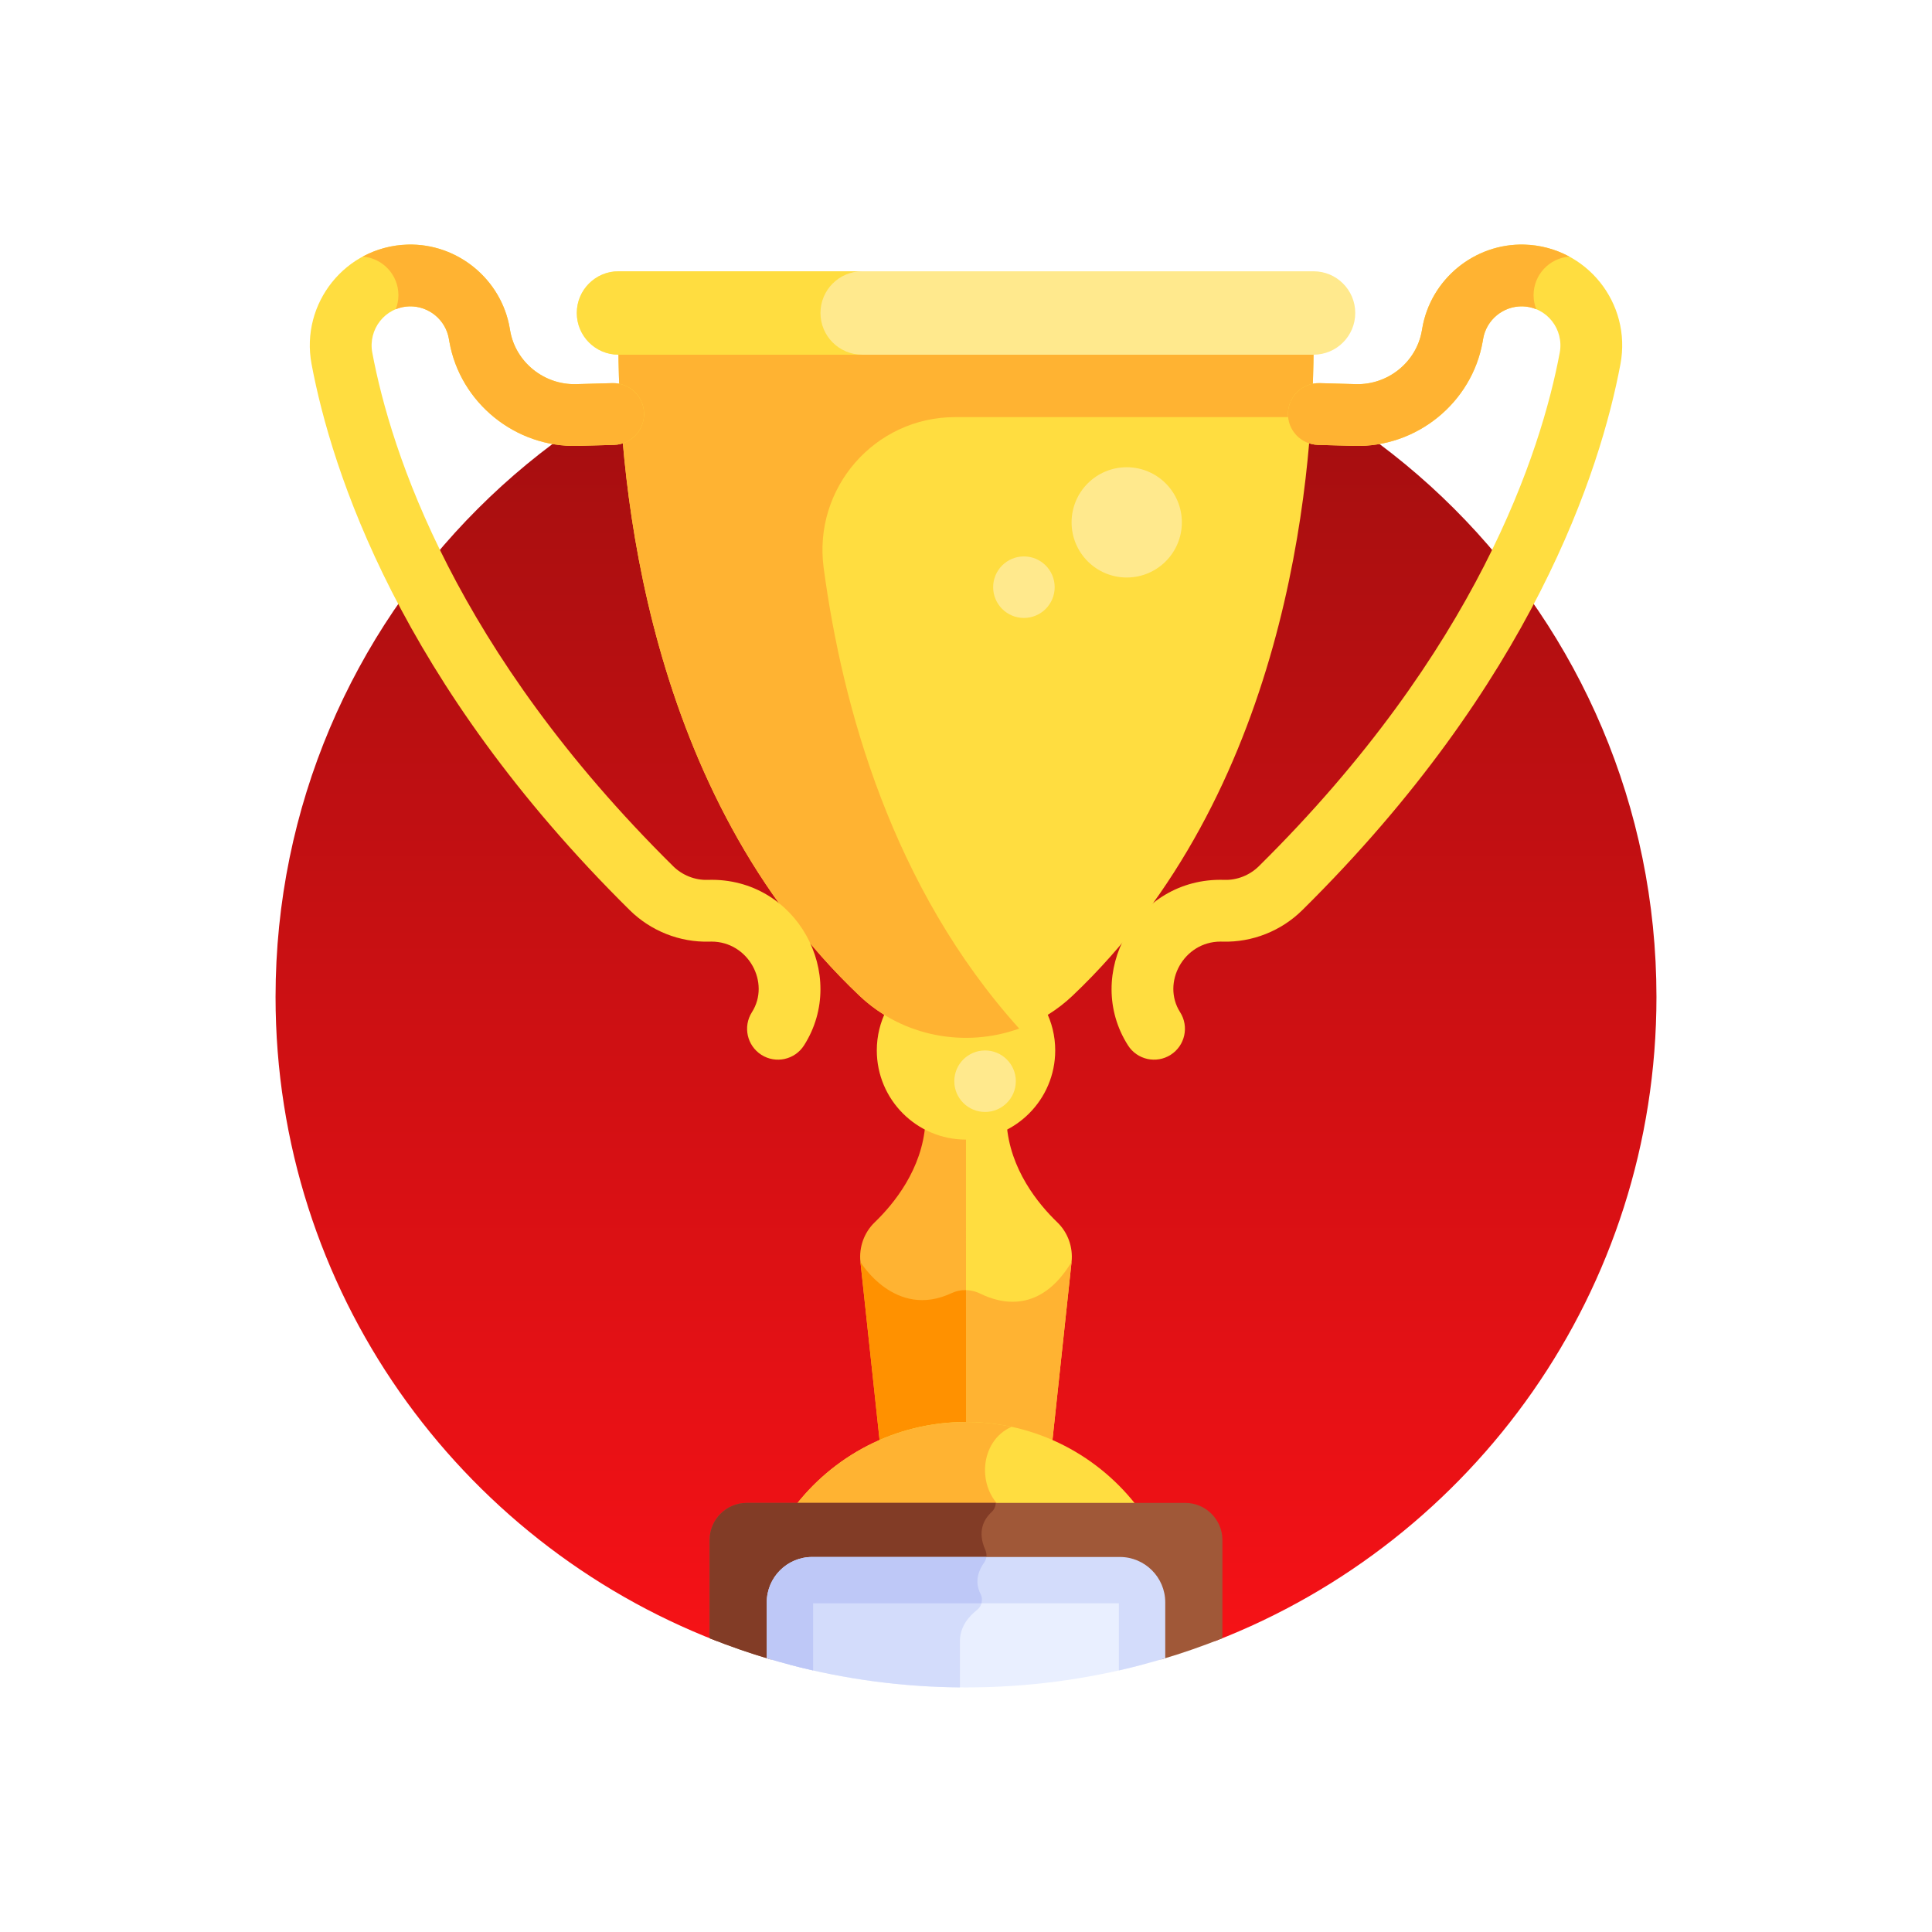 <svg width="158" height="158" viewBox="0 0 158 158" fill="none" xmlns="http://www.w3.org/2000/svg">
<g filter="url(#filter0_d)">
<g clip-path="url(#clip0)">
<path d="M79.001 17.069C47.816 17.069 22.535 42.349 22.535 73.534C22.535 97.532 37.507 118.03 58.618 126.205H99.382C120.494 118.03 135.466 97.532 135.466 73.534C135.466 42.349 110.185 17.069 79.001 17.069Z" fill="url(#paint0_linear)"/>
<path d="M86.461 91.956C84.909 90.462 82.584 87.63 82.323 83.891C81.327 84.402 80.198 84.692 79.001 84.692C78.831 84.692 78.663 84.685 78.496 84.673V108.809C78.664 108.804 78.832 108.796 79.001 108.796C81.495 108.796 83.868 109.314 86.019 110.248L87.633 95.203C87.763 93.998 87.335 92.797 86.461 91.956Z" fill="#FFDD40"/>
<path d="M86.019 110.248L87.633 95.203C87.633 95.202 87.633 95.201 87.633 95.2C87.633 95.201 87.633 95.201 87.632 95.202C85.106 99.41 81.882 98.638 80.178 97.798C79.651 97.539 79.062 97.451 78.496 97.545V108.809C78.664 108.804 78.832 108.796 79.001 108.796C81.495 108.796 83.868 109.314 86.019 110.248Z" fill="#FFB332"/>
<path d="M75.675 83.891C75.415 87.63 73.09 90.462 71.539 91.956C70.665 92.797 70.237 93.998 70.367 95.204L71.983 110.248C74.133 109.314 76.506 108.796 79 108.795L78.998 84.692C77.801 84.692 76.672 84.402 75.675 83.891Z" fill="#FFB332"/>
<path d="M79.001 108.795L78.999 97.506C78.598 97.496 78.195 97.576 77.823 97.751C73.193 99.927 70.367 95.204 70.367 95.204L71.984 110.248C74.134 109.315 76.507 108.796 79.001 108.795Z" fill="#FF9100"/>
<path d="M72.498 74.595C71.992 75.588 71.705 76.711 71.705 77.902C71.705 81.931 74.971 85.197 79 85.197C83.029 85.197 86.296 81.931 86.296 77.902C86.296 76.711 86.008 75.588 85.502 74.595C81.525 76.96 76.477 76.961 72.498 74.595Z" fill="#FFDD40"/>
<path d="M93.168 115.414C89.951 111.091 84.803 108.29 79.001 108.29C73.198 108.29 68.051 111.091 64.834 115.414H93.168Z" fill="#FFDD40"/>
<path d="M82.722 108.684C81.522 108.426 80.278 108.291 79.001 108.291C73.198 108.291 68.051 111.091 64.834 115.414H82.018C79.883 113.719 80.057 109.881 82.722 108.684Z" fill="#FFB332"/>
<path d="M50.588 20.501C50.583 20.501 50.579 20.501 50.574 20.501C50.64 31.594 52.851 56.895 70.295 73.438C75.134 78.026 82.871 78.023 87.706 73.438C105.15 56.895 107.362 31.595 107.427 20.501H50.588Z" fill="#FFDD40"/>
<path d="M67.36 38.445C66.482 31.921 71.529 26.112 78.112 26.112L107.226 26.112C107.363 23.994 107.418 22.099 107.427 20.501H50.588C50.583 20.501 50.579 20.501 50.574 20.501C50.64 31.594 52.851 56.895 70.295 73.438C73.85 76.808 78.967 77.698 83.35 76.117C72.976 64.599 68.894 49.85 67.36 38.445Z" fill="#FFB332"/>
<path d="M107.422 21.007H50.58C48.697 21.007 47.17 19.48 47.17 17.596C47.17 15.713 48.697 14.186 50.58 14.186H107.422C109.306 14.186 110.833 15.713 110.833 17.596C110.833 19.48 109.306 21.007 107.422 21.007Z" fill="#FFE98D"/>
<path d="M67.099 17.596C67.099 15.713 68.626 14.186 70.51 14.186H50.58C48.697 14.186 47.17 15.713 47.17 17.596C47.17 19.48 48.697 21.007 50.58 21.007H70.51C68.626 21.007 67.099 19.48 67.099 17.596Z" fill="#FFDD40"/>
<path d="M62.267 78.265C61.09 77.515 60.743 75.954 61.493 74.777C63.02 72.38 61.213 69.004 58.18 69.004C58.142 69.004 58.105 69.005 58.066 69.006L58.003 69.007C55.595 69.075 53.225 68.137 51.503 66.436C32.665 47.816 27.113 30.462 25.48 21.775C24.545 16.798 28.264 12.144 33.343 12.003C37.418 11.893 41.003 14.836 41.689 18.856L41.725 19.065C42.177 21.617 44.493 23.489 47.117 23.415L50.074 23.332C51.465 23.299 52.631 24.393 52.67 25.788C52.708 27.183 51.609 28.345 50.214 28.383L47.257 28.465C42.155 28.611 37.635 24.944 36.75 19.945L36.709 19.708C36.443 18.151 35.063 17.017 33.482 17.054C31.481 17.109 30.089 18.944 30.446 20.842C31.97 28.95 37.193 45.187 55.055 62.842C55.801 63.579 56.831 63.987 57.864 63.957L57.927 63.955C65.162 63.755 69.426 71.726 65.754 77.491C65.004 78.669 63.442 79.013 62.267 78.265Z" fill="#FFDD40"/>
<path d="M96.937 114.909H61.063C59.395 114.909 58.031 116.273 58.031 117.94V125.975C59.653 126.624 61.312 127.2 63.004 127.7H94.995C96.688 127.2 98.347 126.624 99.969 125.975V117.94C99.969 116.273 98.604 114.909 96.937 114.909Z" fill="#A05838"/>
<path d="M58.031 117.94V125.975C59.653 126.624 61.312 127.2 63.004 127.7H78.504V126.208C78.504 125.004 79.268 124.157 79.908 123.658C80.306 123.349 80.421 122.793 80.188 122.346C79.635 121.282 80.097 120.325 80.487 119.787C80.707 119.484 80.73 119.089 80.578 118.748C79.907 117.244 80.454 116.246 81.102 115.646C81.318 115.445 81.424 115.178 81.428 114.908H61.063C59.395 114.909 58.031 116.273 58.031 117.94Z" fill="#823C26"/>
<path d="M91.581 121.224H66.418C65.414 121.224 64.6 122.039 64.6 123.043V128.144C69.197 129.353 74.023 129.999 79 129.999C83.977 129.999 88.802 129.353 93.4 128.144V123.043C93.4 122.039 92.586 121.224 91.581 121.224Z" fill="#E9EFFF"/>
<path d="M79.908 123.658C80.306 123.349 80.421 122.793 80.188 122.346C79.983 121.952 79.918 121.573 79.937 121.224H66.418C65.414 121.224 64.6 122.039 64.6 123.043V128.144C69.044 129.313 73.702 129.954 78.504 129.996V126.208C78.504 125.004 79.267 124.157 79.908 123.658Z" fill="#D3DCFB"/>
<path d="M91.582 119.33H66.418C64.371 119.33 62.705 120.995 62.705 123.043V127.609C63.951 127.984 65.214 128.318 66.495 128.607V123.119H91.505V128.607C92.786 128.318 94.049 127.983 95.295 127.608V123.043C95.295 120.995 93.629 119.33 91.582 119.33Z" fill="#D3DCFB"/>
<path d="M80.188 122.346C79.635 121.281 80.097 120.325 80.487 119.787C80.587 119.649 80.644 119.492 80.665 119.33H66.418C64.371 119.33 62.705 120.995 62.705 123.043V127.609C63.951 127.984 65.214 128.318 66.494 128.607V123.119H80.265C80.335 122.867 80.316 122.591 80.188 122.346Z" fill="#BEC8F7"/>
<path d="M80.559 82.937C81.948 82.937 83.075 81.811 83.075 80.421C83.075 79.032 81.948 77.906 80.559 77.906C79.169 77.906 78.043 79.032 78.043 80.421C78.043 81.811 79.169 82.937 80.559 82.937Z" fill="#FFE98D"/>
<path d="M83.737 42.536C85.126 42.536 86.252 41.41 86.252 40.021C86.252 38.631 85.126 37.505 83.737 37.505C82.347 37.505 81.221 38.631 81.221 40.021C81.221 41.41 82.347 42.536 83.737 42.536Z" fill="#FFE98D"/>
<path d="M92.144 39.229C94.634 39.229 96.653 37.21 96.653 34.72C96.653 32.23 94.634 30.211 92.144 30.211C89.653 30.211 87.635 32.23 87.635 34.72C87.635 37.21 89.653 39.229 92.144 39.229Z" fill="#FFE98D"/>
<path d="M32.583 16.14C32.583 16.546 32.504 16.933 32.365 17.29C32.707 17.15 33.082 17.065 33.482 17.054C35.063 17.017 36.443 18.151 36.709 19.709L36.75 19.945C37.634 24.944 42.155 28.612 47.257 28.465L50.214 28.384C51.609 28.345 52.708 27.183 52.669 25.788C52.631 24.393 51.464 23.299 50.074 23.333L47.116 23.415C44.493 23.488 42.177 21.618 41.725 19.066L41.689 18.857C41.003 14.836 37.418 11.893 33.342 12.003C32.001 12.04 30.757 12.395 29.666 12.984C31.298 13.113 32.583 14.475 32.583 16.14Z" fill="#FFB332"/>
<path d="M95.736 78.265C96.912 77.515 97.259 75.954 96.509 74.777C94.982 72.38 96.79 69.004 99.822 69.004C99.86 69.004 99.898 69.005 99.935 69.006L99.999 69.007C102.407 69.075 104.777 68.137 106.498 66.436C125.337 47.816 130.889 30.462 132.521 21.775C133.457 16.798 129.738 12.144 124.659 12.003C120.584 11.893 116.999 14.836 116.313 18.856L116.277 19.065C115.825 21.617 113.509 23.489 110.885 23.415L107.928 23.332C106.537 23.299 105.371 24.393 105.333 25.788C105.294 27.183 106.393 28.345 107.788 28.383L110.745 28.465C115.847 28.611 120.368 24.944 121.252 19.945L121.293 19.708C121.559 18.151 122.939 17.017 124.52 17.054C126.521 17.109 127.913 18.944 127.556 20.842C126.032 28.95 120.809 45.187 102.947 62.842C102.201 63.579 101.171 63.987 100.138 63.957L100.075 63.955C92.841 63.755 88.576 71.726 92.248 77.491C92.998 78.669 94.56 79.013 95.736 78.265Z" fill="#FFDD40"/>
<path d="M125.417 16.14C125.417 16.546 125.497 16.933 125.636 17.29C125.293 17.15 124.919 17.065 124.518 17.054C122.937 17.017 121.558 18.151 121.292 19.709L121.251 19.945C120.366 24.944 115.846 28.612 110.744 28.465L107.786 28.384C106.391 28.345 105.292 27.183 105.331 25.788C105.37 24.393 106.536 23.299 107.926 23.333L110.884 23.415C113.507 23.489 115.823 21.618 116.275 19.066L116.312 18.857C116.998 14.836 120.583 11.893 124.658 12.003C125.999 12.04 127.244 12.395 128.334 12.984C126.702 13.113 125.417 14.475 125.417 16.14Z" fill="#FFB332"/>
</g>
</g>
<defs>
<filter id="filter0_d" x="-1" y="-1" width="160" height="160" filterUnits="userSpaceOnUse" color-interpolation-filters="sRGB">
<feFlood flood-opacity="0" result="BackgroundImageFix"/>
<feColorMatrix in="SourceAlpha" type="matrix" values="0 0 0 0 0 0 0 0 0 0 0 0 0 0 0 0 0 0 127 0"/>
<feOffset dy="8"/>
<feGaussianBlur stdDeviation="10"/>
<feColorMatrix type="matrix" values="0 0 0 0 0 0 0 0 0 0 0 0 0 0 0 0 0 0 0.25 0"/>
<feBlend mode="normal" in2="BackgroundImageFix" result="effect1_dropShadow"/>
<feBlend mode="normal" in="SourceGraphic" in2="effect1_dropShadow" result="shape"/>
</filter>
<linearGradient id="paint0_linear" x1="79.001" y1="138" x2="79.001" y2="-14" gradientUnits="userSpaceOnUse">
<stop stop-color="#FF1217"/>
<stop offset="1" stop-color="#860D0D"/>
</linearGradient>
<clipPath id="clip0">
<rect width="118" height="118" fill="white" transform="translate(20 12)"/>
</clipPath>
</defs>
</svg>
